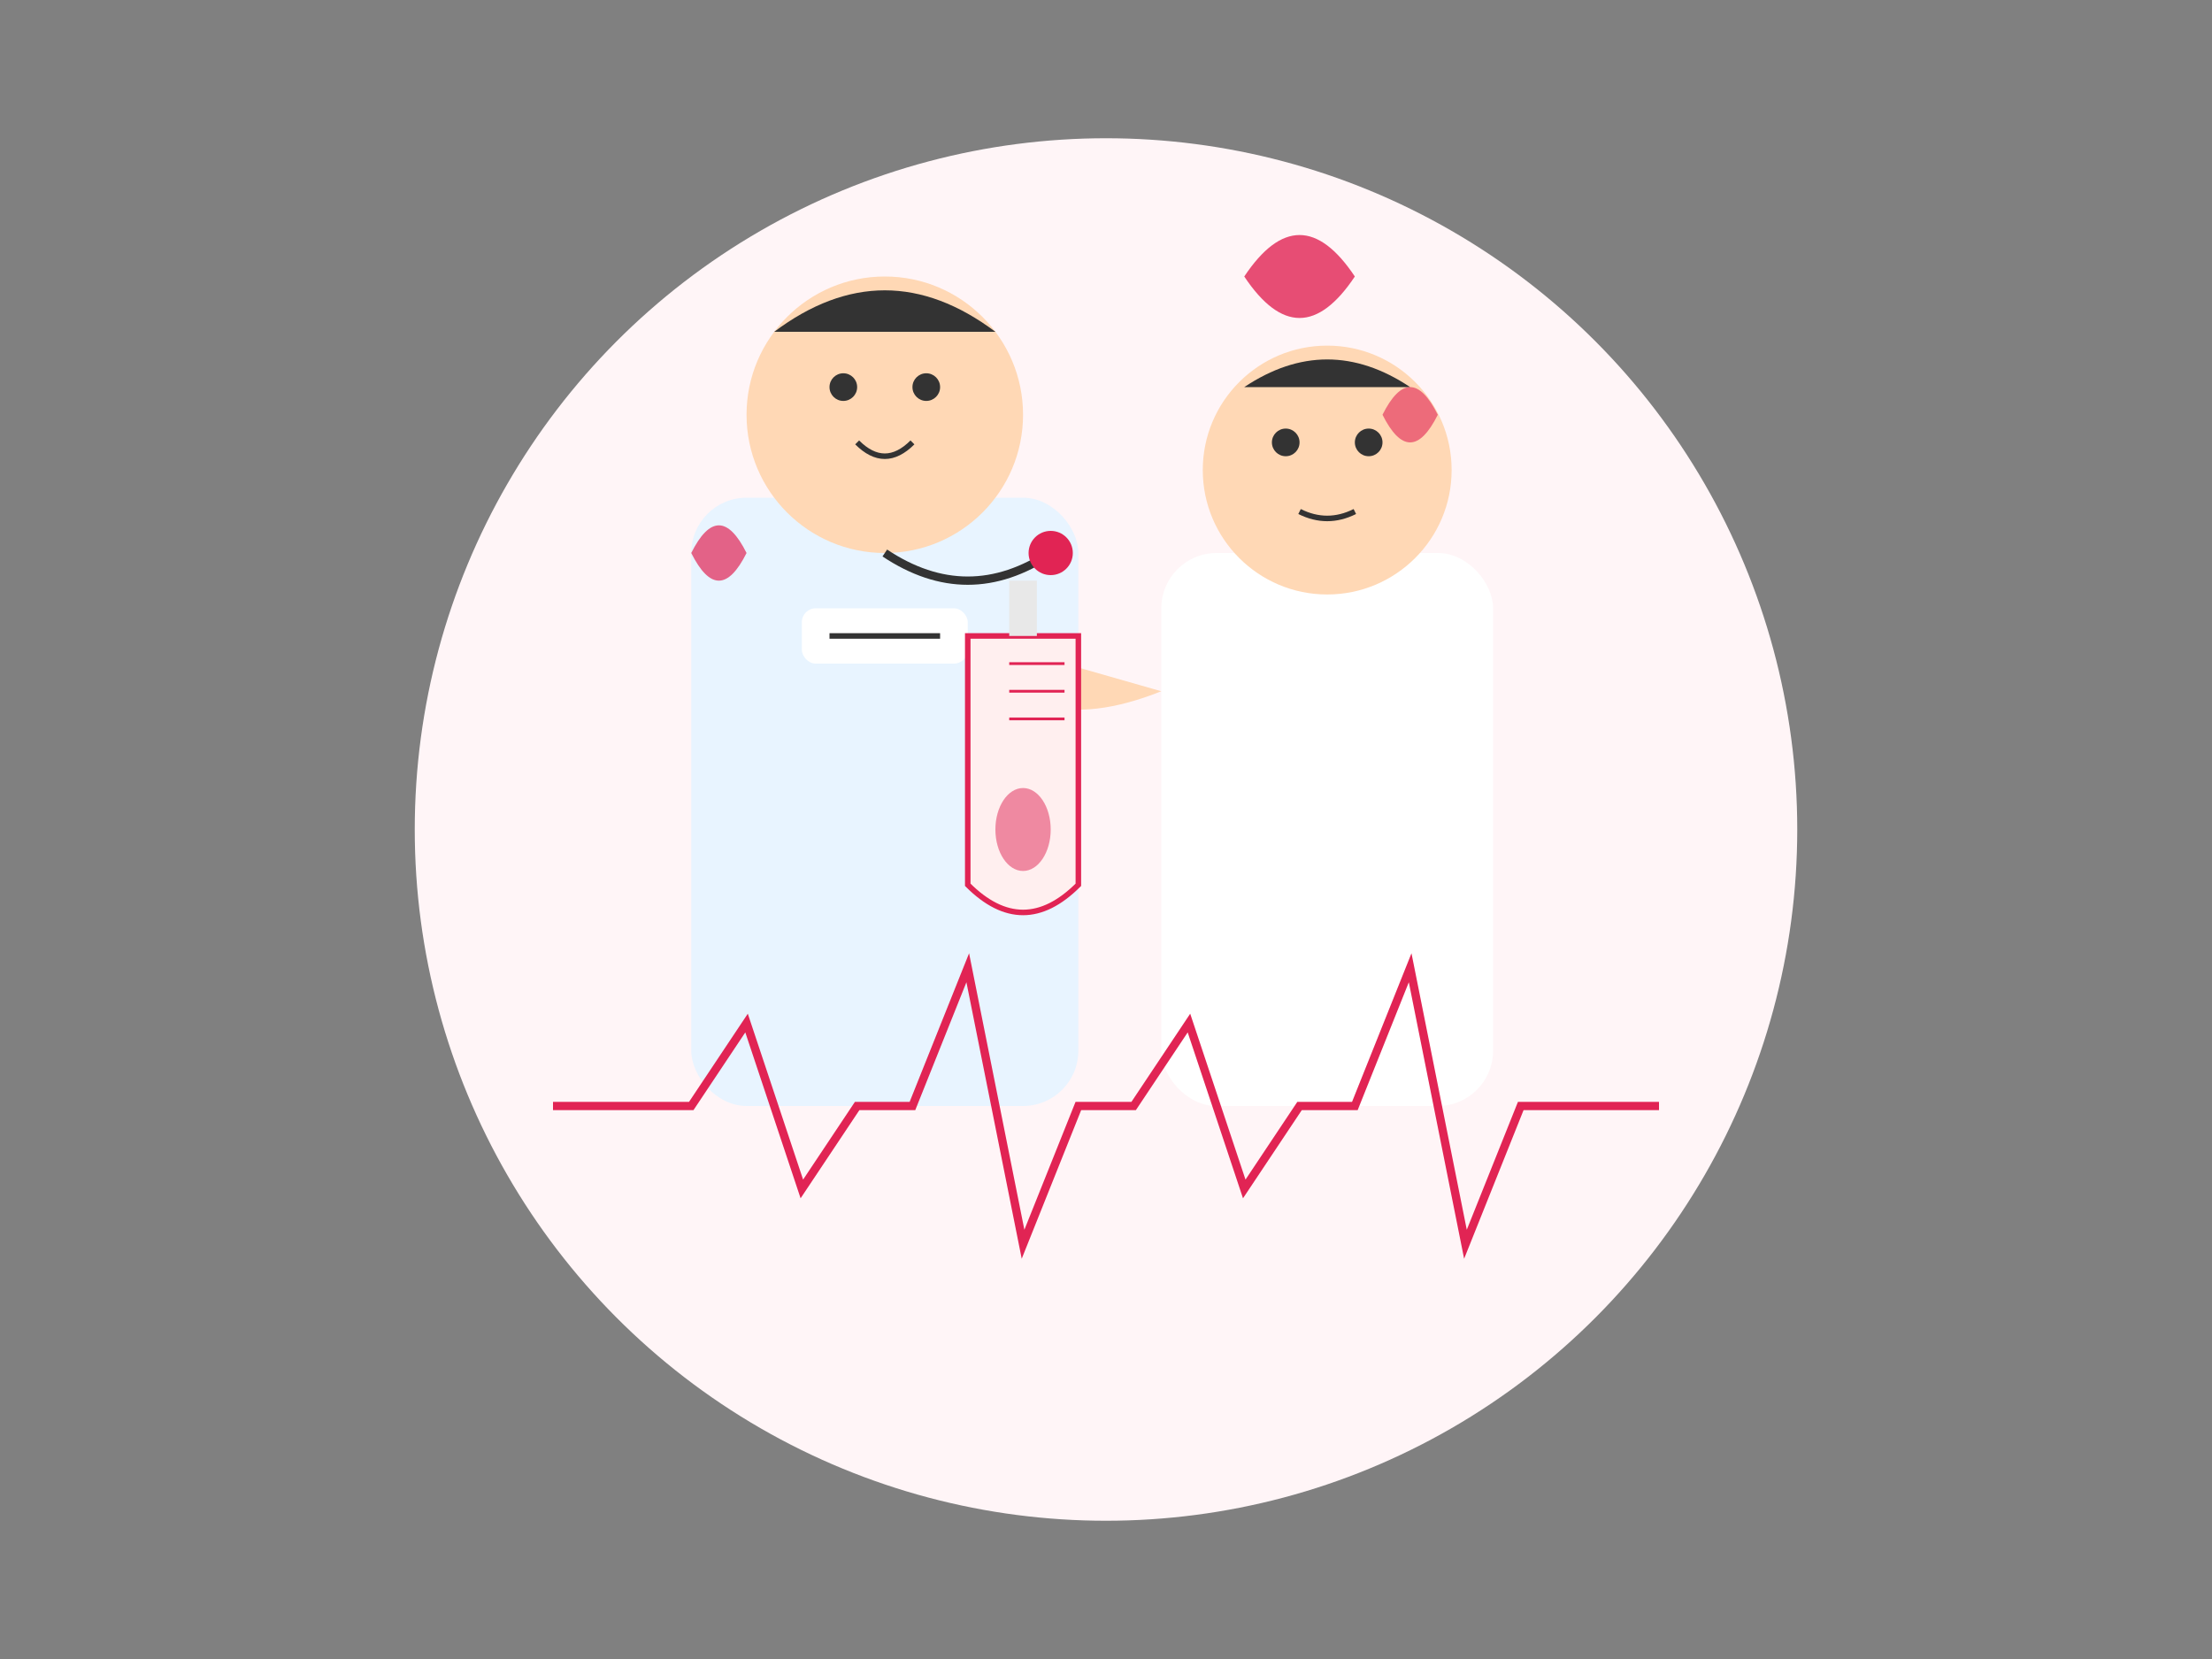 <svg xmlns="http://www.w3.org/2000/svg" viewBox="0 0 800 600" width="800" height="600">
  <rect x="0" y="0" width="800" height="600" fill="#808080" stroke="none"/>
  <!-- Background Circle -->
  <circle cx="400" cy="300" r="250" fill="#FFF5F7" />
  
  <!-- Medical Professional -->
  <g id="doctor">
    <!-- Doctor Body -->
    <rect x="250" y="180" width="140" height="220" rx="20" fill="#E8F4FF" />
    
    <!-- Doctor Head -->
    <circle cx="320" cy="150" r="50" fill="#FFD8B5" />
    
    <!-- Doctor Face -->
    <circle cx="305" cy="140" r="5" fill="#333" /> <!-- Left Eye -->
    <circle cx="335" cy="140" r="5" fill="#333" /> <!-- Right Eye -->
    <path d="M310 160 Q320 170 330 160" stroke="#333" stroke-width="2" fill="none" /> <!-- Smile -->
    
    <!-- Doctor Hair -->
    <path d="M280 120 Q320 90 360 120" fill="#333" />
    
    <!-- Doctor Stethoscope -->
    <path d="M320 200 Q350 220 380 200" stroke="#333" stroke-width="3" fill="none" />
    <circle cx="380" cy="200" r="8" fill="#E12454" />
    
    <!-- Name Tag -->
    <rect x="290" y="220" width="60" height="20" rx="5" fill="#FFF" />
    <line x1="300" y1="230" x2="340" y2="230" stroke="#333" stroke-width="2" />
  </g>
  
  <!-- Blood Donor -->
  <g id="donor">
    <!-- Donor Body -->
    <rect x="420" y="200" width="120" height="200" rx="20" fill="#FFF" />
    
    <!-- Donor Head -->
    <circle cx="480" cy="170" r="45" fill="#FFD8B5" />
    
    <!-- Donor Face -->
    <circle cx="465" cy="160" r="5" fill="#333" /> <!-- Left Eye -->
    <circle cx="495" cy="160" r="5" fill="#333" /> <!-- Right Eye -->
    <path d="M470 185 Q480 190 490 185" stroke="#333" stroke-width="2" fill="none" /> <!-- Smile -->
    
    <!-- Donor Hair -->
    <path d="M450 140 Q480 120 510 140" fill="#333" />
    
    <!-- Donor Arm -->
    <path d="M420 250 Q370 270 350 230" fill="#FFD8B5" />
  </g>
  
  <!-- Blood Bag -->
  <g id="blood-bag">
    <path d="M350 230 L390 230 L390 320 Q370 340 350 320 Z" fill="#FFEFEF" stroke="#E12454" stroke-width="2" />
    <rect x="365" y="210" width="10" height="20" fill="#E8E8E8" />
    <path d="M365 240 L385 240" stroke="#E12454" stroke-width="1" />
    <path d="M365 250 L385 250" stroke="#E12454" stroke-width="1" />
    <path d="M365 260 L385 260" stroke="#E12454" stroke-width="1" />
    <ellipse cx="370" cy="300" rx="10" ry="15" fill="#E12454" opacity="0.5" />
  </g>
  
  <!-- Blood Drops -->
  <g id="blood-drops">
    <path d="M450 100 Q470 70 490 100 Q470 130 450 100 Z" fill="#E12454" opacity="0.8" />
    <path d="M500 150 Q510 130 520 150 Q510 170 500 150 Z" fill="#E12454" opacity="0.6" />
    <path d="M250 200 Q260 180 270 200 Q260 220 250 200 Z" fill="#E12454" opacity="0.7" />
  </g>
  
  <!-- Heart Beat Line -->
  <path d="M200 400 L250 400 L270 370 L290 430 L310 400 L330 400 L350 350 L370 450 L390 400 L410 400 L430 370 L450 430 L470 400 L490 400 L510 350 L530 450 L550 400 L600 400" stroke="#E12454" stroke-width="3" fill="none" />
</svg> 